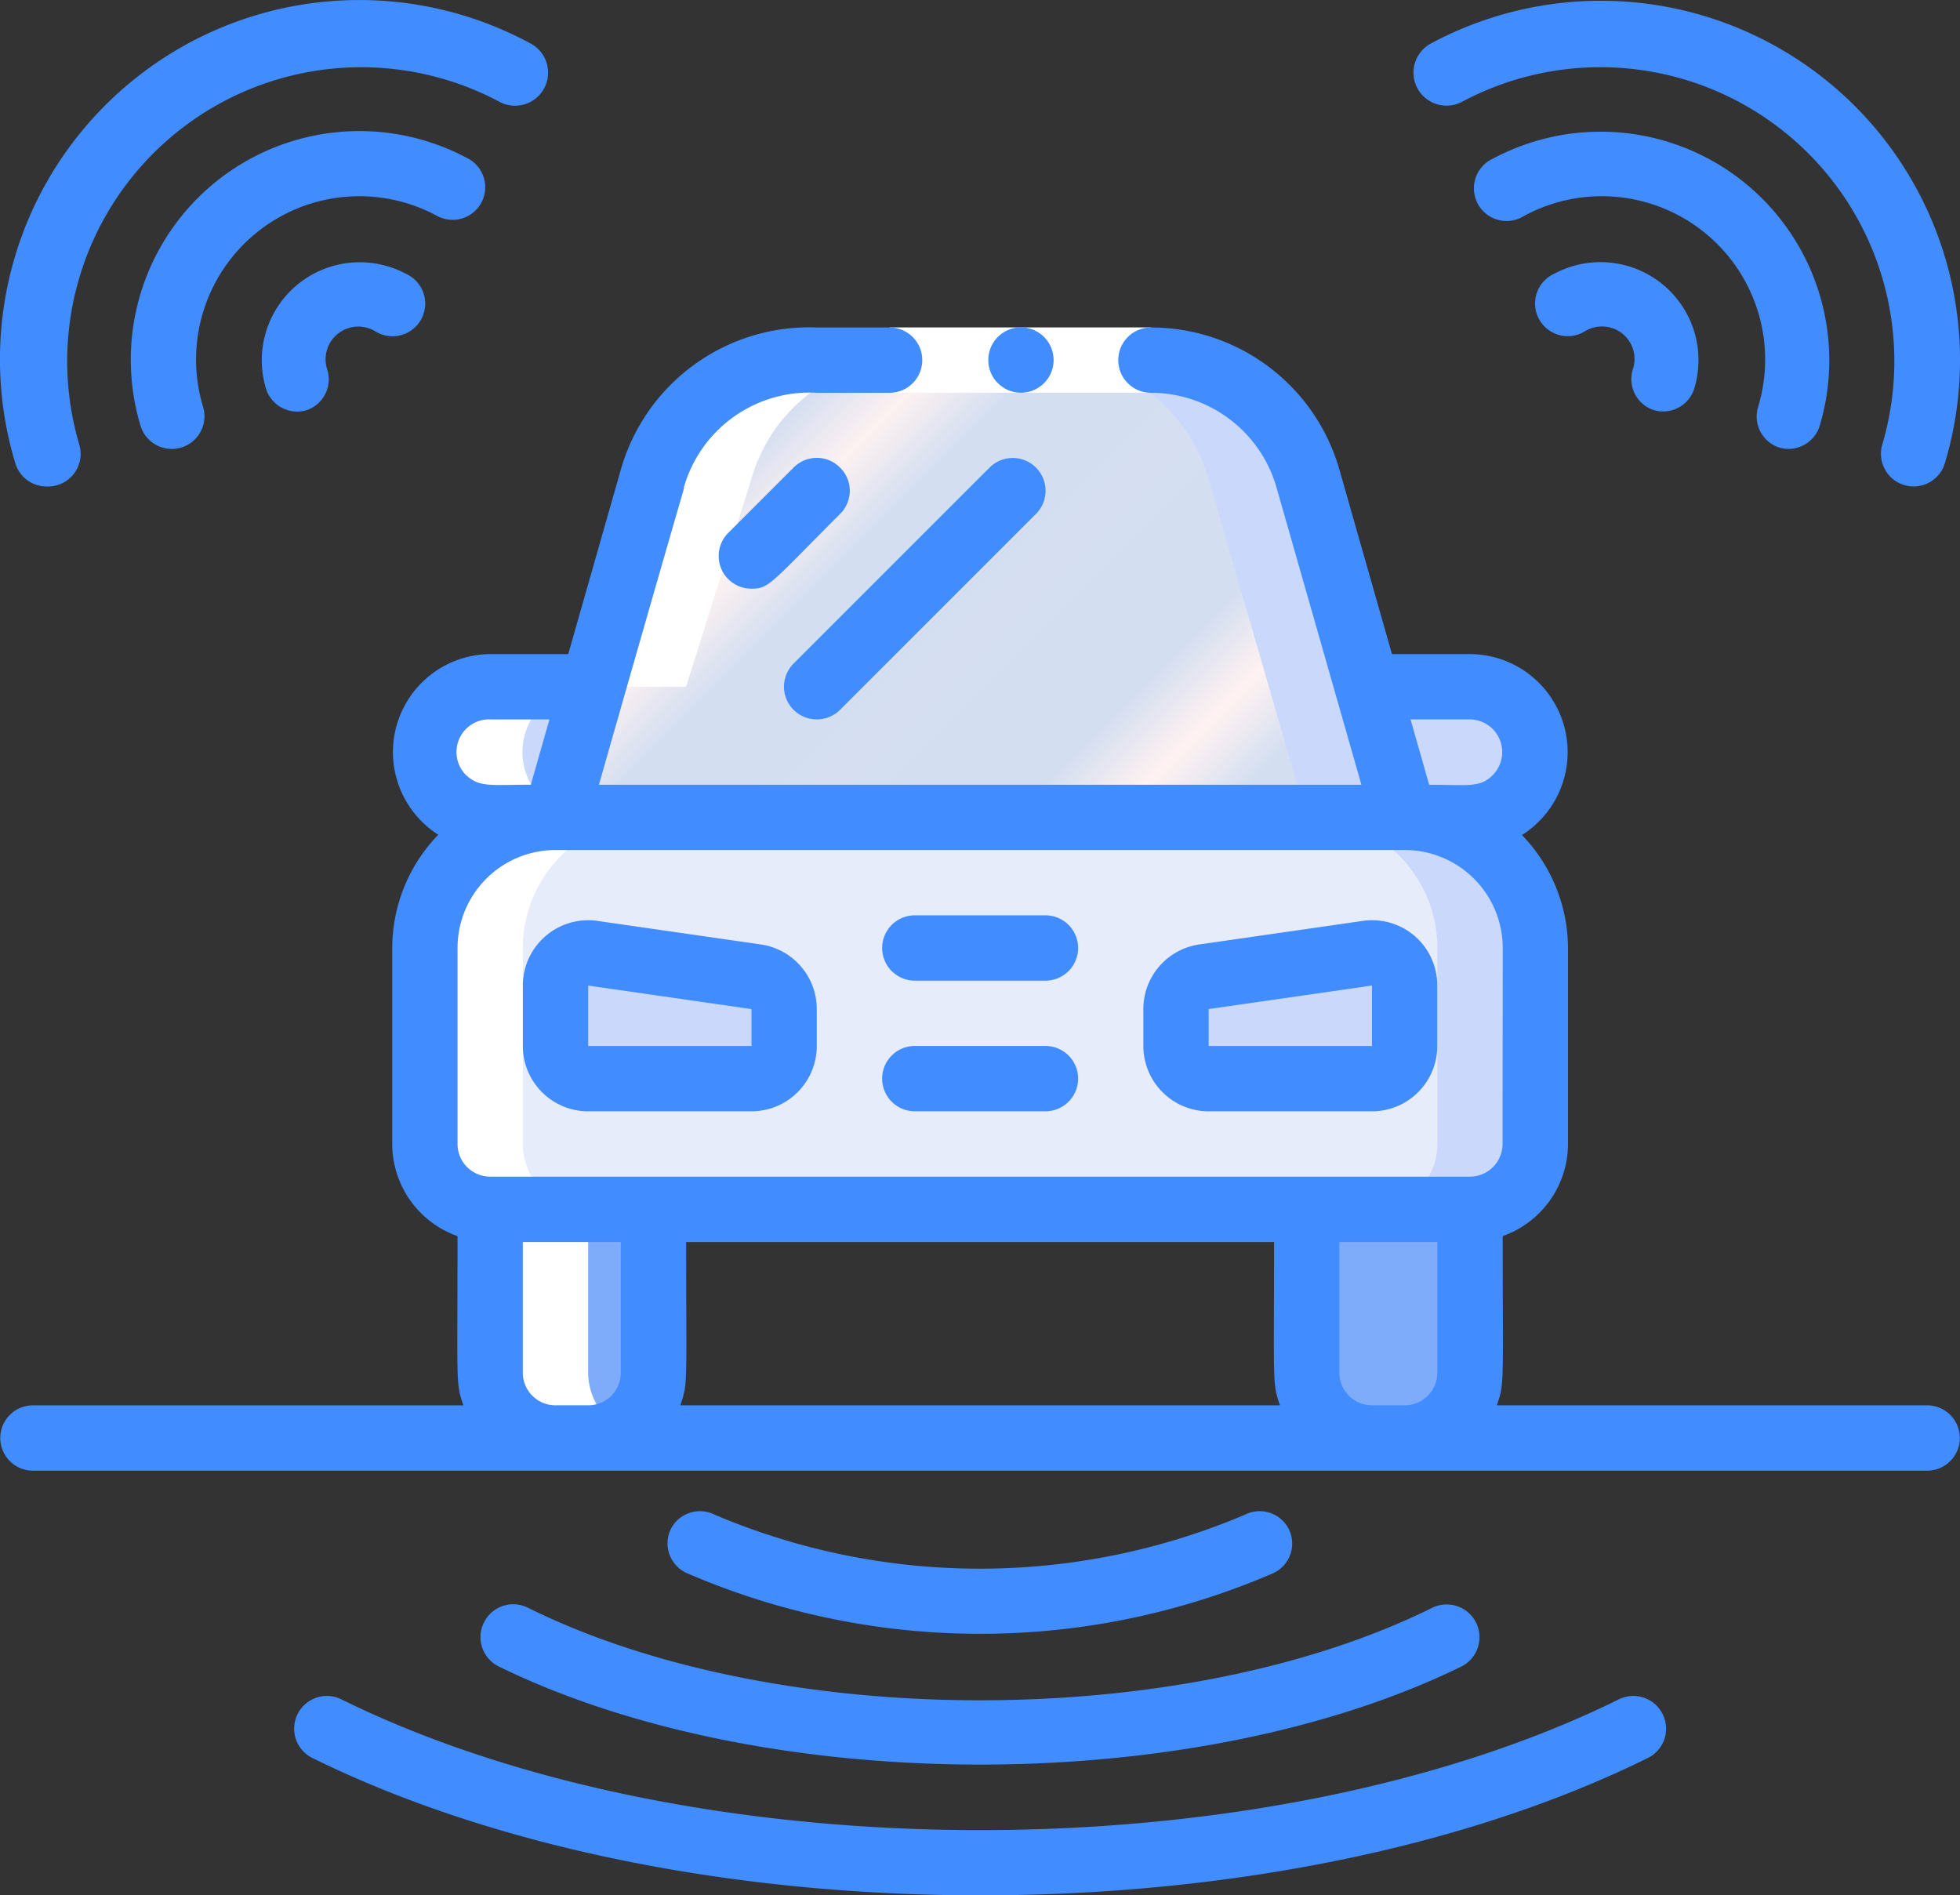 <svg xmlns="http://www.w3.org/2000/svg" xmlns:xlink="http://www.w3.org/1999/xlink" width="51.5" height="49.799" viewBox="0 0 51.5 49.799">
  <rect x="0" y="0" width="51.5" height="49.799" fill="#333333" stroke="none"/>
  <defs>
    <clipPath id="clip-path">
      <path id="Trazado_23244" data-name="Trazado 23244" d="M164.875-389.084H145.136l2.575-8.9A4.291,4.291,0,0,1,151.8-401.1h6.4a4.291,4.291,0,0,1,4.094,3.115Z" transform="translate(-145.136 401.099)" fill="none"/>
    </clipPath>
    <linearGradient id="linear-gradient" x1="0.286" y1="0.444" x2="0.551" y2="0.444" gradientUnits="objectBoundingBox">
      <stop offset="0" stop-color="#d3def1"/>
      <stop offset="0.1" stop-color="#d3def1"/>
      <stop offset="0.2" stop-color="#fdf1f1"/>
      <stop offset="0.3" stop-color="#d3def1"/>
      <stop offset="0.4" stop-color="#d3def1"/>
      <stop offset="0.5" stop-color="#d5dff1"/>
      <stop offset="0.6" stop-color="#d3def1"/>
      <stop offset="0.7" stop-color="#d3def1"/>
      <stop offset="0.8" stop-color="#fff2f1"/>
      <stop offset="0.9" stop-color="#d3def1"/>
      <stop offset="1" stop-color="#d3def1"/>
    </linearGradient>
  </defs>
  <g id="Grupo_2605" data-name="Grupo 2605" transform="translate(0 495.165)">
    <path id="Trazado_23241" data-name="Trazado 23241" d="M112.574-315.765a1.716,1.716,0,0,0-1.552,1.076,1.716,1.716,0,0,0,.376,1.85,1.613,1.613,0,0,0,1.227.506h25.746a1.716,1.716,0,0,0,1.716-1.716,1.716,1.716,0,0,0-1.716-1.716Z" transform="translate(-99.746 -161.357)" fill="#cad9fb"/>
    <path id="Trazado_23242" data-name="Trazado 23242" d="M167.449-389.084H145.136l2.575-8.9A4.291,4.291,0,0,1,151.8-401.1h8.977a4.291,4.291,0,0,1,4.094,3.115Z" transform="translate(-130.54 -84.605)" fill="#cad9fb"/>
    <g id="Grupo_2604" data-name="Grupo 2604" transform="translate(14.596 -485.704)" clip-path="url(#clip-path)">
      <g id="Grupo_2603" data-name="Grupo 2603" transform="matrix(0.707, 0.707, -0.707, 0.707, 11.17, -35.21)">
        <path id="Trazado_23243" data-name="Trazado 23243" d="M0,36.428,36.4,0,71.629,35.2,35.225,71.63Z" transform="translate(0 0)" fill="url(#linear-gradient)"/>
      </g>
    </g>
    <path id="Trazado_23245" data-name="Trazado 23245" d="M140.182-278.2v5.149a1.716,1.716,0,0,1-1.716,1.716H112.719A1.716,1.716,0,0,1,111-273.05V-278.2a3.433,3.433,0,0,1,3.433-3.433h22.313A3.433,3.433,0,0,1,140.182-278.2Z" transform="translate(-99.839 -192.057)" fill="#cad9fb"/>
    <path id="Trazado_23246" data-name="Trazado 23246" d="M137.607-278.2v5.149a1.716,1.716,0,0,1-1.716,1.716H112.719A1.716,1.716,0,0,1,111-273.05V-278.2a3.433,3.433,0,0,1,3.433-3.433h19.739A3.433,3.433,0,0,1,137.607-278.2Z" transform="translate(-99.839 -192.057)" fill="#e7ecfb"/>
    <path id="Trazado_23247" data-name="Trazado 23247" d="M128.07-179.232h4.291v4.291a1.716,1.716,0,0,1-1.716,1.716h-.858a1.716,1.716,0,0,1-1.716-1.716Z" transform="translate(-115.19 -284.159)" fill="#7eabfa"/>
    <path id="Trazado_23248" data-name="Trazado 23248" d="M341.4-179.232h4.291v4.291a1.716,1.716,0,0,1-1.716,1.716h-.858a1.716,1.716,0,0,1-1.716-1.716Z" transform="translate(-307.068 -284.159)" fill="#7eabfa"/>
    <path id="Trazado_23249" data-name="Trazado 23249" d="M150.285-242.99h-4.291a.858.858,0,0,1-.858-.858v-1.588a.858.858,0,0,1,.292-.654.858.858,0,0,1,.686-.2l4.291.618a.858.858,0,0,1,.738.858v.97A.858.858,0,0,1,150.285-242.99Z" transform="translate(-130.539 -223.833)" fill="#cad9fb"/>
    <path id="Trazado_23250" data-name="Trazado 23250" d="M308.128-242.99h4.291a.858.858,0,0,0,.858-.858v-1.588a.857.857,0,0,0-.292-.654.858.858,0,0,0-.686-.2l-4.291.618a.858.858,0,0,0-.738.858v.97A.858.858,0,0,0,308.128-242.99Z" transform="translate(-276.367 -223.833)" fill="#cad9fb"/>
    <path id="Trazado_23251" data-name="Trazado 23251" d="M159.035-397.984a4.291,4.291,0,0,1,4.094-3.115h-2.575a4.291,4.291,0,0,0-4.094,3.115l-1.6,5.467h2.455Z" transform="translate(-139.289 -84.605)" fill="#fff"/>
    <path id="Trazado_23252" data-name="Trazado 23252" d="M112.259-302.034v4.291a1.716,1.716,0,0,0,1.716,1.716,2.935,2.935,0,0,0,1.716-.24,1.716,1.716,0,0,1-.858-1.476v-4.291a1.716,1.716,0,0,1-1.716-1.716V-308.9a3.433,3.433,0,0,1,3.433-3.433c-1.9,0-2.36.112-2.944-.506a1.716,1.716,0,0,1-.376-1.85,1.716,1.716,0,0,1,1.552-1.076h-2.575a1.716,1.716,0,0,0-1.716,1.716,1.716,1.716,0,0,0,1.716,1.716h1.768a3.433,3.433,0,0,0-3.433,3.433v5.149A1.716,1.716,0,0,0,112.259-302.034Z" transform="translate(-99.379 -161.357)" fill="#fff"/>
    <path id="Trazado_23253" data-name="Trazado 23253" d="M232.432-407.915H239.3v-1.716h-6.866Z" transform="translate(-209.056 -76.931)" fill="#fff"/>
    <path id="Trazado_23254" data-name="Trazado 23254" d="M142.85-254.115l-4.291-.618a1.716,1.716,0,0,0-1.372.409,1.716,1.716,0,0,0-.585,1.307v1.571a1.716,1.716,0,0,0,1.716,1.716h4.291a1.716,1.716,0,0,0,1.716-1.716v-.97A1.716,1.716,0,0,0,142.85-254.115Zm-4.531,2.669v-1.588l4.291.618v.97Z" transform="translate(-122.864 -216.236)" fill="#418cff"/>
    <path id="Trazado_23255" data-name="Trazado 23255" d="M304.5-254.732l-4.291.618a1.716,1.716,0,0,0-1.476,1.716v.953a1.717,1.717,0,0,0,1.716,1.716h4.291a1.716,1.716,0,0,0,1.716-1.716v-1.588a1.716,1.716,0,0,0-.591-1.3A1.716,1.716,0,0,0,304.5-254.732Zm.24,3.287h-4.291v-.97l4.291-.618Z" transform="translate(-268.691 -216.237)" fill="#418cff"/>
    <path id="Trazado_23256" data-name="Trazado 23256" d="M234.761-256.032h-3.433a.858.858,0,0,0-.858.858.858.858,0,0,0,.858.858h3.433a.858.858,0,0,0,.858-.858A.858.858,0,0,0,234.761-256.032Z" transform="translate(-207.291 -215.083)" fill="#418cff"/>
    <path id="Trazado_23257" data-name="Trazado 23257" d="M234.761-221.9h-3.433a.858.858,0,0,0-.858.858.858.858,0,0,0,.858.858h3.433a.858.858,0,0,0,.858-.858A.858.858,0,0,0,234.761-221.9Z" transform="translate(-207.291 -245.783)" fill="#418cff"/>
    <path id="Trazado_23258" data-name="Trazado 23258" d="M259.061-407.916a.858.858,0,0,1-.858-.858.858.858,0,0,1,.858-.858.858.858,0,0,1,.858.858A.858.858,0,0,1,259.061-407.916Z" transform="translate(-232.235 -76.931)" fill="#418cff"/>
    <path id="Trazado_23259" data-name="Trazado 23259" d="M190.942-375.294a.859.859,0,0,0-.609-.254.859.859,0,0,0-.609.254l-1.716,1.716a.858.858,0,0,0-.188.938.858.858,0,0,0,.8.529c.463,0,.489-.129,2.326-1.965a.858.858,0,0,0,.254-.609A.858.858,0,0,0,190.942-375.294Z" transform="translate(-168.871 -107.587)" fill="#418cff"/>
    <path id="Trazado_23260" data-name="Trazado 23260" d="M205.683-368.665a.858.858,0,0,0,.609-.249l5.149-5.149a.862.862,0,0,0,.223-.832.862.862,0,0,0-.609-.609.862.862,0,0,0-.832.223l-5.149,5.149a.858.858,0,0,0-.188.938A.858.858,0,0,0,205.683-368.665Z" transform="translate(-184.221 -107.599)" fill="#418cff"/>
    <path id="Trazado_23261" data-name="Trazado 23261" d="M1.226-482.383a.858.858,0,0,0,.711-.329.858.858,0,0,0,.147-.769,7.724,7.724,0,0,1,2.514-8.17,7.724,7.724,0,0,1,8.506-.85.868.868,0,0,0,1.184-.326.869.869,0,0,0-.326-1.184,9.44,9.44,0,0,0-10.472.959A9.44,9.44,0,0,0,.4-483,.858.858,0,0,0,1.226-482.383Z" transform="translate(0 0)" fill="#418cff"/>
    <path id="Trazado_23262" data-name="Trazado 23262" d="M43.373-459.038a.858.858,0,0,0-.352-1.159,6.007,6.007,0,0,0-6.647.629,6.007,6.007,0,0,0-1.96,6.383.858.858,0,0,0,1.064.584.858.858,0,0,0,.584-1.064,4.291,4.291,0,0,1,1.392-4.575,4.291,4.291,0,0,1,4.761-.446A.858.858,0,0,0,43.373-459.038Z" transform="translate(-30.724 -30.803)" fill="#418cff"/>
    <path id="Trazado_23263" data-name="Trazado 23263" d="M71.375-424.831a.858.858,0,0,0,.892.011.858.858,0,0,0,.42-.787.858.858,0,0,0-.505-.735,2.575,2.575,0,0,0-2.851.285,2.575,2.575,0,0,0-.822,2.745.858.858,0,0,0,.433.5.858.858,0,0,0,.657.044.858.858,0,0,0,.506-1.09.858.858,0,0,1,.3-.918A.858.858,0,0,1,71.375-424.831Z" transform="translate(-61.516 -61.629)" fill="#418cff"/>
    <path id="Trazado_23264" data-name="Trazado 23264" d="M374.207-494.965a9.439,9.439,0,0,0-4.48,1.133.869.869,0,0,0-.326,1.184.869.869,0,0,0,1.184.326,7.724,7.724,0,0,1,8.506.85,7.724,7.724,0,0,1,2.514,8.17.858.858,0,0,0,.584,1.064.858.858,0,0,0,1.064-.584,9.44,9.44,0,0,0-1.474-8.343A9.44,9.44,0,0,0,374.207-494.965Z" transform="translate(-332.148 -0.18)" fill="#418cff"/>
    <path id="Trazado_23265" data-name="Trazado 23265" d="M393.114-452.455a.859.859,0,0,0,.653-.071.858.858,0,0,0,.411-.512,6.007,6.007,0,0,0-1.959-6.361,6.007,6.007,0,0,0-6.624-.651.858.858,0,0,0-.505.735.858.858,0,0,0,.42.787.858.858,0,0,0,.892-.011,4.291,4.291,0,0,1,4.761.446,4.291,4.291,0,0,1,1.392,4.575A.858.858,0,0,0,393.114-452.455Z" transform="translate(-346.361 -30.95)" fill="#418cff"/>
    <path id="Trazado_23266" data-name="Trazado 23266" d="M404.137-422.771a.858.858,0,0,0,.657-.044.858.858,0,0,0,.433-.5,2.574,2.574,0,0,0-.822-2.745,2.575,2.575,0,0,0-2.851-.285.858.858,0,0,0-.505.735.859.859,0,0,0,.42.787.858.858,0,0,0,.892-.011.858.858,0,0,1,.966.052.858.858,0,0,1,.3.918A.858.858,0,0,0,404.137-422.771Z" transform="translate(-360.713 -61.629)" fill="#418cff"/>
    <path id="Trazado_23267" data-name="Trazado 23267" d="M50.7-381.345H39.393c.206-.592.154-.523.154-4.446a2.575,2.575,0,0,0,1.716-2.42v-5.149a4.291,4.291,0,0,0-1.21-2.969,2.574,2.574,0,0,0,1.1-2.89,2.575,2.575,0,0,0-2.469-1.864H36.638l-1.382-4.849a5.149,5.149,0,0,0-4.952-3.733.858.858,0,0,0-.858.858.858.858,0,0,0,.858.858,3.433,3.433,0,0,1,3.3,2.489l2.231,7.81H15.8c2.5-8.762,2.231-7.724,2.231-7.81a3.433,3.433,0,0,1,3.493-2.489h1.914a.858.858,0,0,0,.858-.858.858.858,0,0,0-.858-.858H21.525a5.149,5.149,0,0,0-5.149,3.733l-1.382,4.849H12.943a2.575,2.575,0,0,0-2.455,1.863,2.575,2.575,0,0,0,1.091,2.883,4.29,4.29,0,0,0-1.21,2.978v5.149a2.574,2.574,0,0,0,1.716,2.42c0,3.948-.051,3.853.154,4.446H.928a.858.858,0,0,0-.858.858.858.858,0,0,0,.858.858H50.7a.858.858,0,0,0,.858-.858A.858.858,0,0,0,50.7-381.345Zm-11.157-6.866a.858.858,0,0,1-.858.858H12.943a.858.858,0,0,1-.858-.858v-5.149a2.575,2.575,0,0,1,2.575-2.575H36.973a2.575,2.575,0,0,1,2.575,2.575Zm-21.455,2.575H33.54c0,3.725-.051,3.7.154,4.291H17.938C18.144-381.938,18.092-381.869,18.092-385.636Zm20.6-13.731a.858.858,0,0,1,.784.537.858.858,0,0,1-.192.931c-.326.335-.669.249-1.665.249l-.489-1.716Zm-25.746,0H14.5l-.489,1.716c-1.073,0-1.356.077-1.716-.266a.858.858,0,0,1-.164-.941A.858.858,0,0,1,12.943-399.368Zm1.716,18.022a.858.858,0,0,1-.858-.858v-3.433h2.575v3.433a.858.858,0,0,1-.858.858Zm21.455,0a.858.858,0,0,1-.858-.858v-3.433h2.575v3.433a.858.858,0,0,1-.858.858Z" transform="translate(-0.063 -76.896)" fill="#418cff"/>
    <path id="Trazado_23268" data-name="Trazado 23268" d="M76.937-51.623a.858.858,0,0,0-.041.657.858.858,0,0,0,.436.493c9.758,4.806,25.326,4.815,35.083,0a.86.86,0,0,0,.48-.713.86.86,0,0,0-.378-.772.86.86,0,0,0-.858-.059c-9.286,4.583-24.287,4.583-33.573,0a.858.858,0,0,0-.657-.041A.858.858,0,0,0,76.937-51.623Z" transform="translate(-69.12 -398.5)" fill="#418cff"/>
    <path id="Trazado_23269" data-name="Trazado 23269" d="M125.638-75.59a.858.858,0,0,0-.057.67.858.858,0,0,0,.444.506c7.02,3.433,18.263,3.433,25.283,0a.862.862,0,0,0,.39-1.154.862.862,0,0,0-1.154-.39c-6.531,3.235-17.207,3.244-23.755,0A.858.858,0,0,0,125.638-75.59Z" transform="translate(-112.913 -376.962)" fill="#418cff"/>
    <path id="Trazado_23270" data-name="Trazado 23270" d="M190.339-98.736a.858.858,0,0,0,.386-1.15.858.858,0,0,0-1.15-.378,17.818,17.818,0,0,1-13.937,0,.858.858,0,0,0-1.15.378.858.858,0,0,0-.038.659.858.858,0,0,0,.441.491A19.413,19.413,0,0,0,190.339-98.736Z" transform="translate(-156.862 -355.104)" fill="#418cff"/>
  </g>
</svg>
